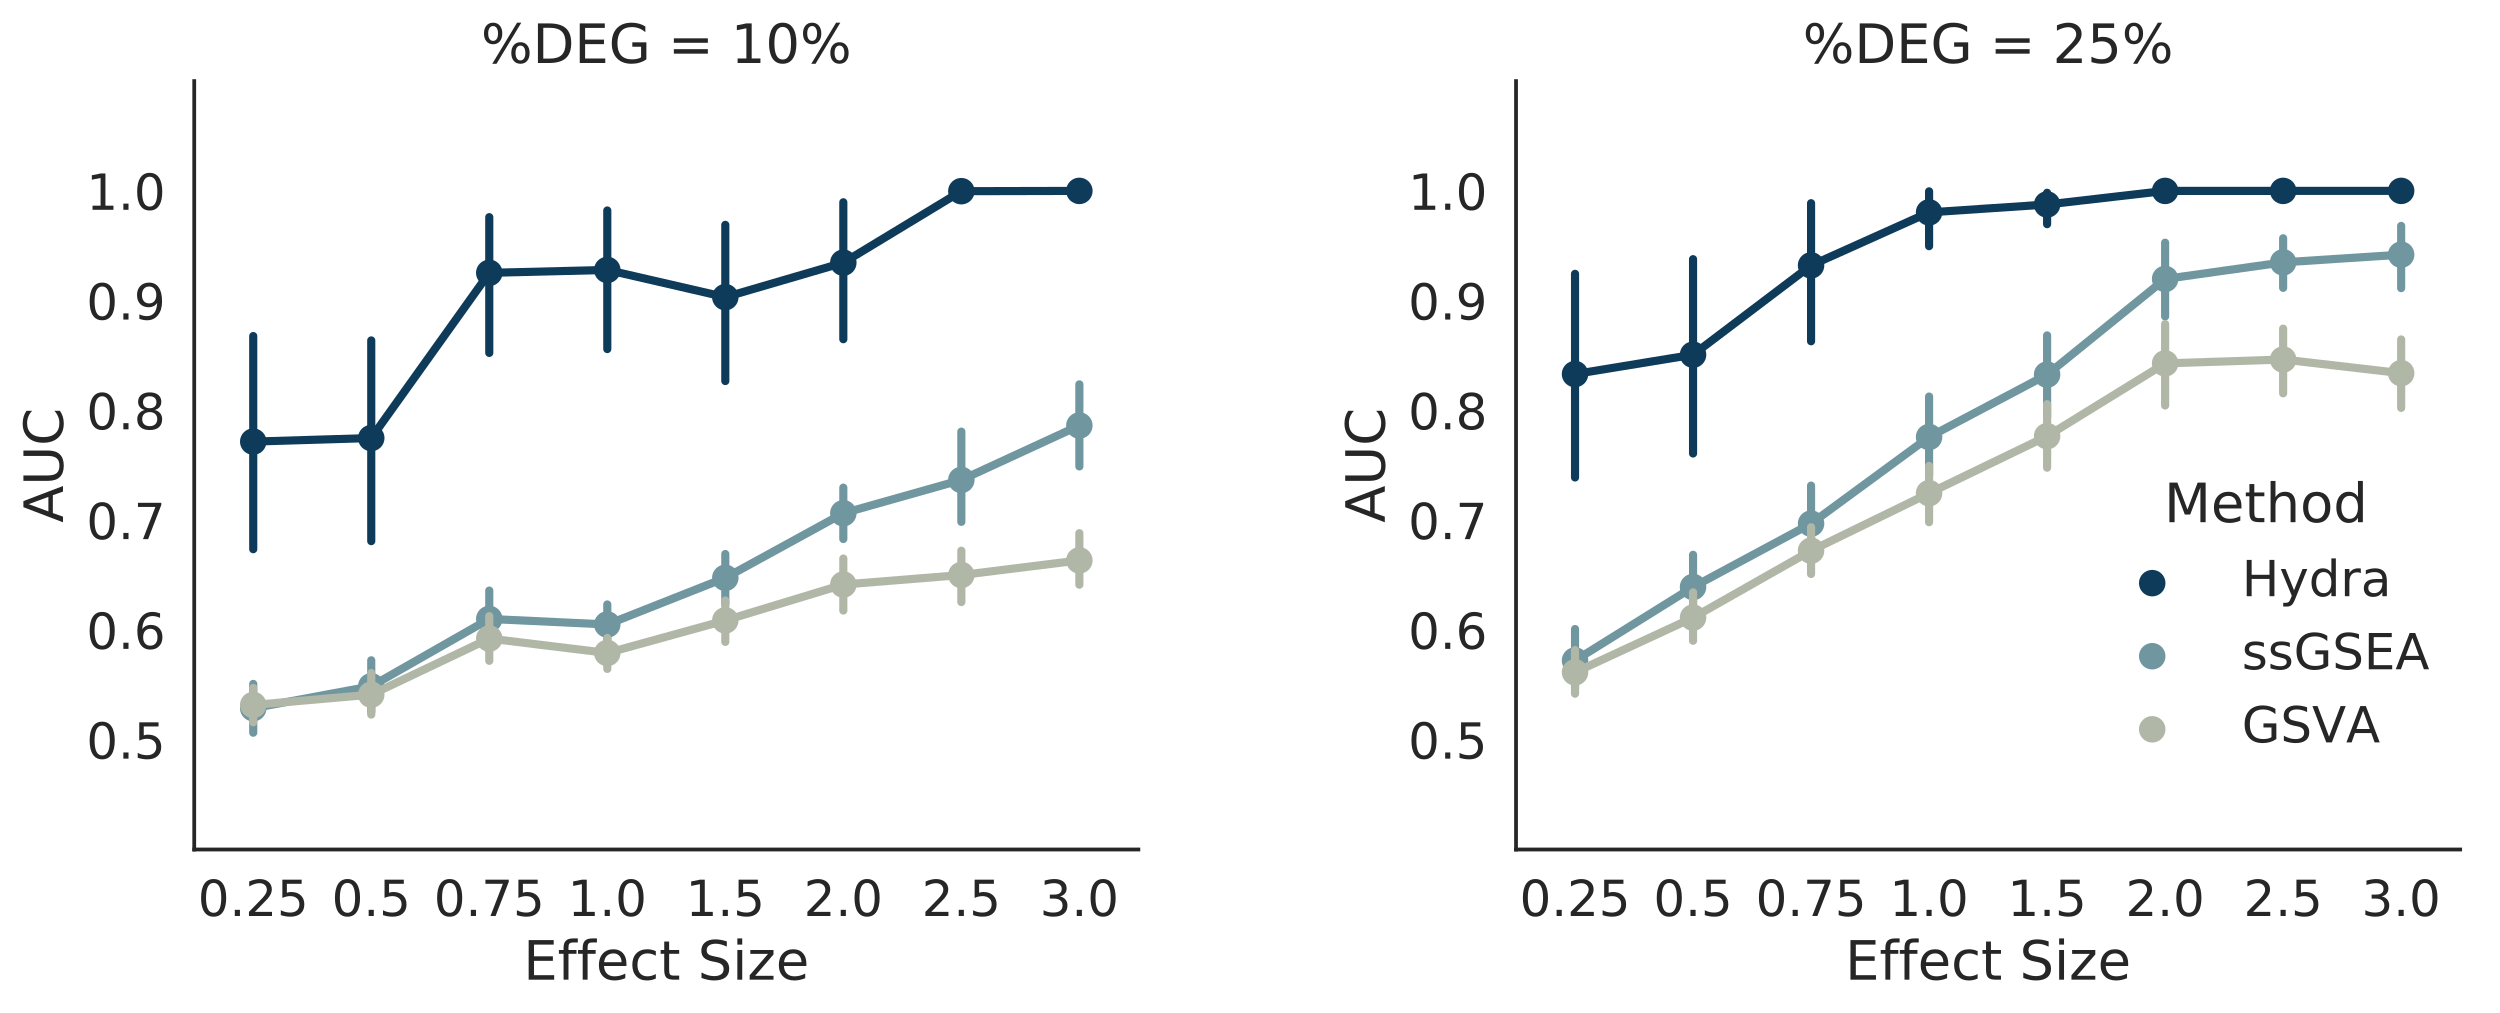 <?xml version="1.0" encoding="utf-8" standalone="no"?>
<!DOCTYPE svg PUBLIC "-//W3C//DTD SVG 1.1//EN"
  "http://www.w3.org/Graphics/SVG/1.1/DTD/svg11.dtd">
<!-- Created with matplotlib (http://matplotlib.org/) -->
<svg height="335.587pt" version="1.1" viewBox="0 0 828.431 335.587" width="828.431pt" xmlns="http://www.w3.org/2000/svg" xmlns:xlink="http://www.w3.org/1999/xlink">
 <defs>
  <style type="text/css">
*{stroke-linecap:butt;stroke-linejoin:round;}
  </style>
 </defs>
 <g id="figure_1">
  <g id="patch_1">
   <path d="M 0 335.587 
L 828.431 335.587 
L 828.431 0 
L 0 0 
z
" style="fill:#ffffff;"/>
  </g>
  <g id="axes_1">
   <g id="patch_2">
    <path d="M 64.361 281.497 
L 377.223 281.497 
L 377.223 26.877 
L 64.361 26.877 
z
" style="fill:#ffffff;"/>
   </g>
   <g id="matplotlib.axis_1">
    <g id="xtick_1">
     <g id="text_1">
      <!-- 0.25 -->
      <defs>
       <path d="M 31.781 66.406 
Q 24.172 66.406 20.328 58.906 
Q 16.5 51.422 16.5 36.375 
Q 16.5 21.391 20.328 13.891 
Q 24.172 6.391 31.781 6.391 
Q 39.453 6.391 43.281 13.891 
Q 47.125 21.391 47.125 36.375 
Q 47.125 51.422 43.281 58.906 
Q 39.453 66.406 31.781 66.406 
z
M 31.781 74.219 
Q 44.047 74.219 50.516 64.516 
Q 56.984 54.828 56.984 36.375 
Q 56.984 17.969 50.516 8.266 
Q 44.047 -1.422 31.781 -1.422 
Q 19.531 -1.422 13.062 8.266 
Q 6.594 17.969 6.594 36.375 
Q 6.594 54.828 13.062 64.516 
Q 19.531 74.219 31.781 74.219 
z
" id="DejaVuSans-30"/>
       <path d="M 10.688 12.406 
L 21 12.406 
L 21 0 
L 10.688 0 
z
" id="DejaVuSans-2e"/>
       <path d="M 19.188 8.297 
L 53.609 8.297 
L 53.609 0 
L 7.328 0 
L 7.328 8.297 
Q 12.938 14.109 22.625 23.891 
Q 32.328 33.688 34.812 36.531 
Q 39.547 41.844 41.422 45.531 
Q 43.312 49.219 43.312 52.781 
Q 43.312 58.594 39.234 62.25 
Q 35.156 65.922 28.609 65.922 
Q 23.969 65.922 18.812 64.312 
Q 13.672 62.703 7.812 59.422 
L 7.812 69.391 
Q 13.766 71.781 18.938 73 
Q 24.125 74.219 28.422 74.219 
Q 39.75 74.219 46.484 68.547 
Q 53.219 62.891 53.219 53.422 
Q 53.219 48.922 51.531 44.891 
Q 49.859 40.875 45.406 35.406 
Q 44.188 33.984 37.641 27.219 
Q 31.109 20.453 19.188 8.297 
z
" id="DejaVuSans-32"/>
       <path d="M 10.797 72.906 
L 49.516 72.906 
L 49.516 64.594 
L 19.828 64.594 
L 19.828 46.734 
Q 21.969 47.469 24.109 47.828 
Q 26.266 48.188 28.422 48.188 
Q 40.625 48.188 47.75 41.5 
Q 54.891 34.812 54.891 23.391 
Q 54.891 11.625 47.562 5.094 
Q 40.234 -1.422 26.906 -1.422 
Q 22.312 -1.422 17.547 -0.641 
Q 12.797 0.141 7.719 1.703 
L 7.719 11.625 
Q 12.109 9.234 16.797 8.062 
Q 21.484 6.891 26.703 6.891 
Q 35.156 6.891 40.078 11.328 
Q 45.016 15.766 45.016 23.391 
Q 45.016 31 40.078 35.438 
Q 35.156 39.891 26.703 39.891 
Q 22.75 39.891 18.812 39.016 
Q 14.891 38.141 10.797 36.281 
z
" id="DejaVuSans-35"/>
      </defs>
      <g style="fill:#262626;" transform="translate(65.546 303.535)scale(0.165 -0.165)">
       <use xlink:href="#DejaVuSans-30"/>
       <use x="63.623" xlink:href="#DejaVuSans-2e"/>
       <use x="95.41" xlink:href="#DejaVuSans-32"/>
       <use x="159.033" xlink:href="#DejaVuSans-35"/>
      </g>
     </g>
    </g>
    <g id="xtick_2">
     <g id="text_2">
      <!-- 0.5 -->
      <g style="fill:#262626;" transform="translate(109.902 303.535)scale(0.165 -0.165)">
       <use xlink:href="#DejaVuSans-30"/>
       <use x="63.623" xlink:href="#DejaVuSans-2e"/>
       <use x="95.41" xlink:href="#DejaVuSans-35"/>
      </g>
     </g>
    </g>
    <g id="xtick_3">
     <g id="text_3">
      <!-- 0.75 -->
      <defs>
       <path d="M 8.203 72.906 
L 55.078 72.906 
L 55.078 68.703 
L 28.609 0 
L 18.312 0 
L 43.219 64.594 
L 8.203 64.594 
z
" id="DejaVuSans-37"/>
      </defs>
      <g style="fill:#262626;" transform="translate(143.761 303.535)scale(0.165 -0.165)">
       <use xlink:href="#DejaVuSans-30"/>
       <use x="63.623" xlink:href="#DejaVuSans-2e"/>
       <use x="95.41" xlink:href="#DejaVuSans-37"/>
       <use x="159.033" xlink:href="#DejaVuSans-35"/>
      </g>
     </g>
    </g>
    <g id="xtick_4">
     <g id="text_4">
      <!-- 1.0 -->
      <defs>
       <path d="M 12.406 8.297 
L 28.516 8.297 
L 28.516 63.922 
L 10.984 60.406 
L 10.984 69.391 
L 28.422 72.906 
L 38.281 72.906 
L 38.281 8.297 
L 54.391 8.297 
L 54.391 0 
L 12.406 0 
z
" id="DejaVuSans-31"/>
      </defs>
      <g style="fill:#262626;" transform="translate(188.118 303.535)scale(0.165 -0.165)">
       <use xlink:href="#DejaVuSans-31"/>
       <use x="63.623" xlink:href="#DejaVuSans-2e"/>
       <use x="95.41" xlink:href="#DejaVuSans-30"/>
      </g>
     </g>
    </g>
    <g id="xtick_5">
     <g id="text_5">
      <!-- 1.5 -->
      <g style="fill:#262626;" transform="translate(227.226 303.535)scale(0.165 -0.165)">
       <use xlink:href="#DejaVuSans-31"/>
       <use x="63.623" xlink:href="#DejaVuSans-2e"/>
       <use x="95.41" xlink:href="#DejaVuSans-35"/>
      </g>
     </g>
    </g>
    <g id="xtick_6">
     <g id="text_6">
      <!-- 2.0 -->
      <g style="fill:#262626;" transform="translate(266.334 303.535)scale(0.165 -0.165)">
       <use xlink:href="#DejaVuSans-32"/>
       <use x="63.623" xlink:href="#DejaVuSans-2e"/>
       <use x="95.41" xlink:href="#DejaVuSans-30"/>
      </g>
     </g>
    </g>
    <g id="xtick_7">
     <g id="text_7">
      <!-- 2.5 -->
      <g style="fill:#262626;" transform="translate(305.441 303.535)scale(0.165 -0.165)">
       <use xlink:href="#DejaVuSans-32"/>
       <use x="63.623" xlink:href="#DejaVuSans-2e"/>
       <use x="95.41" xlink:href="#DejaVuSans-35"/>
      </g>
     </g>
    </g>
    <g id="xtick_8">
     <g id="text_8">
      <!-- 3.0 -->
      <defs>
       <path d="M 40.578 39.312 
Q 47.656 37.797 51.625 33 
Q 55.609 28.219 55.609 21.188 
Q 55.609 10.406 48.188 4.484 
Q 40.766 -1.422 27.094 -1.422 
Q 22.516 -1.422 17.656 -0.516 
Q 12.797 0.391 7.625 2.203 
L 7.625 11.719 
Q 11.719 9.328 16.594 8.109 
Q 21.484 6.891 26.812 6.891 
Q 36.078 6.891 40.938 10.547 
Q 45.797 14.203 45.797 21.188 
Q 45.797 27.641 41.281 31.266 
Q 36.766 34.906 28.719 34.906 
L 20.219 34.906 
L 20.219 43.016 
L 29.109 43.016 
Q 36.375 43.016 40.234 45.922 
Q 44.094 48.828 44.094 54.297 
Q 44.094 59.906 40.109 62.906 
Q 36.141 65.922 28.719 65.922 
Q 24.656 65.922 20.016 65.031 
Q 15.375 64.156 9.812 62.312 
L 9.812 71.094 
Q 15.438 72.656 20.344 73.438 
Q 25.25 74.219 29.594 74.219 
Q 40.828 74.219 47.359 69.109 
Q 53.906 64.016 53.906 55.328 
Q 53.906 49.266 50.438 45.094 
Q 46.969 40.922 40.578 39.312 
z
" id="DejaVuSans-33"/>
      </defs>
      <g style="fill:#262626;" transform="translate(344.549 303.535)scale(0.165 -0.165)">
       <use xlink:href="#DejaVuSans-33"/>
       <use x="63.623" xlink:href="#DejaVuSans-2e"/>
       <use x="95.41" xlink:href="#DejaVuSans-30"/>
      </g>
     </g>
    </g>
    <g id="text_9">
     <!-- Effect Size -->
     <defs>
      <path d="M 9.812 72.906 
L 55.906 72.906 
L 55.906 64.594 
L 19.672 64.594 
L 19.672 43.016 
L 54.391 43.016 
L 54.391 34.719 
L 19.672 34.719 
L 19.672 8.297 
L 56.781 8.297 
L 56.781 0 
L 9.812 0 
z
" id="DejaVuSans-45"/>
      <path d="M 37.109 75.984 
L 37.109 68.5 
L 28.516 68.5 
Q 23.688 68.5 21.797 66.547 
Q 19.922 64.594 19.922 59.516 
L 19.922 54.688 
L 34.719 54.688 
L 34.719 47.703 
L 19.922 47.703 
L 19.922 0 
L 10.891 0 
L 10.891 47.703 
L 2.297 47.703 
L 2.297 54.688 
L 10.891 54.688 
L 10.891 58.5 
Q 10.891 67.625 15.141 71.797 
Q 19.391 75.984 28.609 75.984 
z
" id="DejaVuSans-66"/>
      <path d="M 56.203 29.594 
L 56.203 25.203 
L 14.891 25.203 
Q 15.484 15.922 20.484 11.062 
Q 25.484 6.203 34.422 6.203 
Q 39.594 6.203 44.453 7.469 
Q 49.312 8.734 54.109 11.281 
L 54.109 2.781 
Q 49.266 0.734 44.188 -0.344 
Q 39.109 -1.422 33.891 -1.422 
Q 20.797 -1.422 13.156 6.188 
Q 5.516 13.812 5.516 26.812 
Q 5.516 40.234 12.766 48.109 
Q 20.016 56 32.328 56 
Q 43.359 56 49.781 48.891 
Q 56.203 41.797 56.203 29.594 
z
M 47.219 32.234 
Q 47.125 39.594 43.094 43.984 
Q 39.062 48.391 32.422 48.391 
Q 24.906 48.391 20.391 44.141 
Q 15.875 39.891 15.188 32.172 
z
" id="DejaVuSans-65"/>
      <path d="M 48.781 52.594 
L 48.781 44.188 
Q 44.969 46.297 41.141 47.344 
Q 37.312 48.391 33.406 48.391 
Q 24.656 48.391 19.812 42.844 
Q 14.984 37.312 14.984 27.297 
Q 14.984 17.281 19.812 11.734 
Q 24.656 6.203 33.406 6.203 
Q 37.312 6.203 41.141 7.25 
Q 44.969 8.297 48.781 10.406 
L 48.781 2.094 
Q 45.016 0.344 40.984 -0.531 
Q 36.969 -1.422 32.422 -1.422 
Q 20.062 -1.422 12.781 6.344 
Q 5.516 14.109 5.516 27.297 
Q 5.516 40.672 12.859 48.328 
Q 20.219 56 33.016 56 
Q 37.156 56 41.109 55.141 
Q 45.062 54.297 48.781 52.594 
z
" id="DejaVuSans-63"/>
      <path d="M 18.312 70.219 
L 18.312 54.688 
L 36.812 54.688 
L 36.812 47.703 
L 18.312 47.703 
L 18.312 18.016 
Q 18.312 11.328 20.141 9.422 
Q 21.969 7.516 27.594 7.516 
L 36.812 7.516 
L 36.812 0 
L 27.594 0 
Q 17.188 0 13.234 3.875 
Q 9.281 7.766 9.281 18.016 
L 9.281 47.703 
L 2.688 47.703 
L 2.688 54.688 
L 9.281 54.688 
L 9.281 70.219 
z
" id="DejaVuSans-74"/>
      <path id="DejaVuSans-20"/>
      <path d="M 53.516 70.516 
L 53.516 60.891 
Q 47.906 63.578 42.922 64.891 
Q 37.938 66.219 33.297 66.219 
Q 25.25 66.219 20.875 63.094 
Q 16.5 59.969 16.5 54.203 
Q 16.5 49.359 19.406 46.891 
Q 22.312 44.438 30.422 42.922 
L 36.375 41.703 
Q 47.406 39.594 52.656 34.297 
Q 57.906 29 57.906 20.125 
Q 57.906 9.516 50.797 4.047 
Q 43.703 -1.422 29.984 -1.422 
Q 24.812 -1.422 18.969 -0.25 
Q 13.141 0.922 6.891 3.219 
L 6.891 13.375 
Q 12.891 10.016 18.656 8.297 
Q 24.422 6.594 29.984 6.594 
Q 38.422 6.594 43.016 9.906 
Q 47.609 13.234 47.609 19.391 
Q 47.609 24.75 44.312 27.781 
Q 41.016 30.812 33.5 32.328 
L 27.484 33.5 
Q 16.453 35.688 11.516 40.375 
Q 6.594 45.062 6.594 53.422 
Q 6.594 63.094 13.406 68.656 
Q 20.219 74.219 32.172 74.219 
Q 37.312 74.219 42.625 73.281 
Q 47.953 72.359 53.516 70.516 
z
" id="DejaVuSans-53"/>
      <path d="M 9.422 54.688 
L 18.406 54.688 
L 18.406 0 
L 9.422 0 
z
M 9.422 75.984 
L 18.406 75.984 
L 18.406 64.594 
L 9.422 64.594 
z
" id="DejaVuSans-69"/>
      <path d="M 5.516 54.688 
L 48.188 54.688 
L 48.188 46.484 
L 14.406 7.172 
L 48.188 7.172 
L 48.188 0 
L 4.297 0 
L 4.297 8.203 
L 38.094 47.516 
L 5.516 47.516 
z
" id="DejaVuSans-7a"/>
     </defs>
     <g style="fill:#262626;" transform="translate(173.418 324.643)scale(0.18 -0.18)">
      <use xlink:href="#DejaVuSans-45"/>
      <use x="63.184" xlink:href="#DejaVuSans-66"/>
      <use x="98.389" xlink:href="#DejaVuSans-66"/>
      <use x="133.594" xlink:href="#DejaVuSans-65"/>
      <use x="195.117" xlink:href="#DejaVuSans-63"/>
      <use x="250.098" xlink:href="#DejaVuSans-74"/>
      <use x="289.307" xlink:href="#DejaVuSans-20"/>
      <use x="321.094" xlink:href="#DejaVuSans-53"/>
      <use x="384.57" xlink:href="#DejaVuSans-69"/>
      <use x="412.354" xlink:href="#DejaVuSans-7a"/>
      <use x="464.844" xlink:href="#DejaVuSans-65"/>
     </g>
    </g>
   </g>
   <g id="matplotlib.axis_2">
    <g id="ytick_1">
     <g id="text_10">
      <!-- 0.5 -->
      <g style="fill:#262626;" transform="translate(28.621 251.392)scale(0.165 -0.165)">
       <use xlink:href="#DejaVuSans-30"/>
       <use x="63.623" xlink:href="#DejaVuSans-2e"/>
       <use x="95.41" xlink:href="#DejaVuSans-35"/>
      </g>
     </g>
    </g>
    <g id="ytick_2">
     <g id="text_11">
      <!-- 0.6 -->
      <defs>
       <path d="M 33.016 40.375 
Q 26.375 40.375 22.484 35.828 
Q 18.609 31.297 18.609 23.391 
Q 18.609 15.531 22.484 10.953 
Q 26.375 6.391 33.016 6.391 
Q 39.656 6.391 43.531 10.953 
Q 47.406 15.531 47.406 23.391 
Q 47.406 31.297 43.531 35.828 
Q 39.656 40.375 33.016 40.375 
z
M 52.594 71.297 
L 52.594 62.312 
Q 48.875 64.062 45.094 64.984 
Q 41.312 65.922 37.594 65.922 
Q 27.828 65.922 22.672 59.328 
Q 17.531 52.734 16.797 39.406 
Q 19.672 43.656 24.016 45.922 
Q 28.375 48.188 33.594 48.188 
Q 44.578 48.188 50.953 41.516 
Q 57.328 34.859 57.328 23.391 
Q 57.328 12.156 50.688 5.359 
Q 44.047 -1.422 33.016 -1.422 
Q 20.359 -1.422 13.672 8.266 
Q 6.984 17.969 6.984 36.375 
Q 6.984 53.656 15.188 63.938 
Q 23.391 74.219 37.203 74.219 
Q 40.922 74.219 44.703 73.484 
Q 48.484 72.75 52.594 71.297 
z
" id="DejaVuSans-36"/>
      </defs>
      <g style="fill:#262626;" transform="translate(28.621 215.017)scale(0.165 -0.165)">
       <use xlink:href="#DejaVuSans-30"/>
       <use x="63.623" xlink:href="#DejaVuSans-2e"/>
       <use x="95.41" xlink:href="#DejaVuSans-36"/>
      </g>
     </g>
    </g>
    <g id="ytick_3">
     <g id="text_12">
      <!-- 0.7 -->
      <g style="fill:#262626;" transform="translate(28.621 178.643)scale(0.165 -0.165)">
       <use xlink:href="#DejaVuSans-30"/>
       <use x="63.623" xlink:href="#DejaVuSans-2e"/>
       <use x="95.41" xlink:href="#DejaVuSans-37"/>
      </g>
     </g>
    </g>
    <g id="ytick_4">
     <g id="text_13">
      <!-- 0.8 -->
      <defs>
       <path d="M 31.781 34.625 
Q 24.75 34.625 20.719 30.859 
Q 16.703 27.094 16.703 20.516 
Q 16.703 13.922 20.719 10.156 
Q 24.75 6.391 31.781 6.391 
Q 38.812 6.391 42.859 10.172 
Q 46.922 13.969 46.922 20.516 
Q 46.922 27.094 42.891 30.859 
Q 38.875 34.625 31.781 34.625 
z
M 21.922 38.812 
Q 15.578 40.375 12.031 44.719 
Q 8.5 49.078 8.5 55.328 
Q 8.5 64.062 14.719 69.141 
Q 20.953 74.219 31.781 74.219 
Q 42.672 74.219 48.875 69.141 
Q 55.078 64.062 55.078 55.328 
Q 55.078 49.078 51.531 44.719 
Q 48 40.375 41.703 38.812 
Q 48.828 37.156 52.797 32.312 
Q 56.781 27.484 56.781 20.516 
Q 56.781 9.906 50.312 4.234 
Q 43.844 -1.422 31.781 -1.422 
Q 19.734 -1.422 13.25 4.234 
Q 6.781 9.906 6.781 20.516 
Q 6.781 27.484 10.781 32.312 
Q 14.797 37.156 21.922 38.812 
z
M 18.312 54.391 
Q 18.312 48.734 21.844 45.562 
Q 25.391 42.391 31.781 42.391 
Q 38.141 42.391 41.719 45.562 
Q 45.312 48.734 45.312 54.391 
Q 45.312 60.062 41.719 63.234 
Q 38.141 66.406 31.781 66.406 
Q 25.391 66.406 21.844 63.234 
Q 18.312 60.062 18.312 54.391 
z
" id="DejaVuSans-38"/>
      </defs>
      <g style="fill:#262626;" transform="translate(28.621 142.269)scale(0.165 -0.165)">
       <use xlink:href="#DejaVuSans-30"/>
       <use x="63.623" xlink:href="#DejaVuSans-2e"/>
       <use x="95.41" xlink:href="#DejaVuSans-38"/>
      </g>
     </g>
    </g>
    <g id="ytick_5">
     <g id="text_14">
      <!-- 0.9 -->
      <defs>
       <path d="M 10.984 1.516 
L 10.984 10.5 
Q 14.703 8.734 18.5 7.812 
Q 22.312 6.891 25.984 6.891 
Q 35.75 6.891 40.891 13.453 
Q 46.047 20.016 46.781 33.406 
Q 43.953 29.203 39.594 26.953 
Q 35.25 24.703 29.984 24.703 
Q 19.047 24.703 12.672 31.312 
Q 6.297 37.938 6.297 49.422 
Q 6.297 60.641 12.938 67.422 
Q 19.578 74.219 30.609 74.219 
Q 43.266 74.219 49.922 64.516 
Q 56.594 54.828 56.594 36.375 
Q 56.594 19.141 48.406 8.859 
Q 40.234 -1.422 26.422 -1.422 
Q 22.703 -1.422 18.891 -0.688 
Q 15.094 0.047 10.984 1.516 
z
M 30.609 32.422 
Q 37.25 32.422 41.125 36.953 
Q 45.016 41.5 45.016 49.422 
Q 45.016 57.281 41.125 61.844 
Q 37.25 66.406 30.609 66.406 
Q 23.969 66.406 20.094 61.844 
Q 16.219 57.281 16.219 49.422 
Q 16.219 41.5 20.094 36.953 
Q 23.969 32.422 30.609 32.422 
z
" id="DejaVuSans-39"/>
      </defs>
      <g style="fill:#262626;" transform="translate(28.621 105.894)scale(0.165 -0.165)">
       <use xlink:href="#DejaVuSans-30"/>
       <use x="63.623" xlink:href="#DejaVuSans-2e"/>
       <use x="95.41" xlink:href="#DejaVuSans-39"/>
      </g>
     </g>
    </g>
    <g id="ytick_6">
     <g id="text_15">
      <!-- 1.0 -->
      <g style="fill:#262626;" transform="translate(28.621 69.52)scale(0.165 -0.165)">
       <use xlink:href="#DejaVuSans-31"/>
       <use x="63.623" xlink:href="#DejaVuSans-2e"/>
       <use x="95.41" xlink:href="#DejaVuSans-30"/>
      </g>
     </g>
    </g>
    <g id="text_16">
     <!-- AUC -->
     <defs>
      <path d="M 34.188 63.188 
L 20.797 26.906 
L 47.609 26.906 
z
M 28.609 72.906 
L 39.797 72.906 
L 67.578 0 
L 57.328 0 
L 50.688 18.703 
L 17.828 18.703 
L 11.188 0 
L 0.781 0 
z
" id="DejaVuSans-41"/>
      <path d="M 8.688 72.906 
L 18.609 72.906 
L 18.609 28.609 
Q 18.609 16.891 22.844 11.734 
Q 27.094 6.594 36.625 6.594 
Q 46.094 6.594 50.344 11.734 
Q 54.594 16.891 54.594 28.609 
L 54.594 72.906 
L 64.5 72.906 
L 64.5 27.391 
Q 64.5 13.141 57.438 5.859 
Q 50.391 -1.422 36.625 -1.422 
Q 22.797 -1.422 15.734 5.859 
Q 8.688 13.141 8.688 27.391 
z
" id="DejaVuSans-55"/>
      <path d="M 64.406 67.281 
L 64.406 56.891 
Q 59.422 61.531 53.781 63.812 
Q 48.141 66.109 41.797 66.109 
Q 29.297 66.109 22.656 58.469 
Q 16.016 50.828 16.016 36.375 
Q 16.016 21.969 22.656 14.328 
Q 29.297 6.688 41.797 6.688 
Q 48.141 6.688 53.781 8.984 
Q 59.422 11.281 64.406 15.922 
L 64.406 5.609 
Q 59.234 2.094 53.438 0.328 
Q 47.656 -1.422 41.219 -1.422 
Q 24.656 -1.422 15.125 8.703 
Q 5.609 18.844 5.609 36.375 
Q 5.609 53.953 15.125 64.078 
Q 24.656 74.219 41.219 74.219 
Q 47.75 74.219 53.531 72.484 
Q 59.328 70.75 64.406 67.281 
z
" id="DejaVuSans-43"/>
     </defs>
     <g style="fill:#262626;" transform="translate(20.877 173.215)rotate(-90)scale(0.18 -0.18)">
      <use xlink:href="#DejaVuSans-41"/>
      <use x="68.408" xlink:href="#DejaVuSans-55"/>
      <use x="141.602" xlink:href="#DejaVuSans-43"/>
     </g>
    </g>
   </g>
   <g id="PathCollection_1">
    <defs>
     <path d="M 0 3.384 
C 0.897 3.384 1.758 3.027 2.393 2.393 
C 3.027 1.758 3.384 0.897 3.384 0 
C 3.384 -0.897 3.027 -1.758 2.393 -2.393 
C 1.758 -3.027 0.897 -3.384 0 -3.384 
C -0.897 -3.384 -1.758 -3.027 -2.393 -2.393 
C -3.027 -1.758 -3.384 -0.897 -3.384 0 
C -3.384 0.897 -3.027 1.758 -2.393 2.393 
C -1.758 3.027 -0.897 3.384 0 3.384 
z
" id="C0_0_4e74a68afc"/>
    </defs>
    <g clip-path="url(#p46e73b6d2a)">
     <use style="fill:#0e3b59;stroke:#0e3b59;stroke-width:2.025;" x="83.915" xlink:href="#C0_0_4e74a68afc" y="146.333"/>
    </g>
    <g clip-path="url(#p46e73b6d2a)">
     <use style="fill:#0e3b59;stroke:#0e3b59;stroke-width:2.025;" x="123.022" xlink:href="#C0_0_4e74a68afc" y="145.154"/>
    </g>
    <g clip-path="url(#p46e73b6d2a)">
     <use style="fill:#0e3b59;stroke:#0e3b59;stroke-width:2.025;" x="162.13" xlink:href="#C0_0_4e74a68afc" y="90.414"/>
    </g>
    <g clip-path="url(#p46e73b6d2a)">
     <use style="fill:#0e3b59;stroke:#0e3b59;stroke-width:2.025;" x="201.238" xlink:href="#C0_0_4e74a68afc" y="89.451"/>
    </g>
    <g clip-path="url(#p46e73b6d2a)">
     <use style="fill:#0e3b59;stroke:#0e3b59;stroke-width:2.025;" x="240.346" xlink:href="#C0_0_4e74a68afc" y="98.46"/>
    </g>
    <g clip-path="url(#p46e73b6d2a)">
     <use style="fill:#0e3b59;stroke:#0e3b59;stroke-width:2.025;" x="279.454" xlink:href="#C0_0_4e74a68afc" y="87.044"/>
    </g>
    <g clip-path="url(#p46e73b6d2a)">
     <use style="fill:#0e3b59;stroke:#0e3b59;stroke-width:2.025;" x="318.562" xlink:href="#C0_0_4e74a68afc" y="63.354"/>
    </g>
    <g clip-path="url(#p46e73b6d2a)">
     <use style="fill:#0e3b59;stroke:#0e3b59;stroke-width:2.025;" x="357.669" xlink:href="#C0_0_4e74a68afc" y="63.257"/>
    </g>
   </g>
   <g id="line2d_1">
    <path clip-path="url(#p46e73b6d2a)" d="M 83.915 146.333 
L 123.022 145.154 
L 162.13 90.414 
L 201.238 89.451 
L 240.346 98.46 
L 279.454 87.044 
L 318.562 63.354 
L 357.669 63.257 
" style="fill:none;stroke:#0e3b59;stroke-linecap:round;stroke-width:2.7;"/>
   </g>
   <g id="line2d_2">
    <path clip-path="url(#p46e73b6d2a)" d="M 83.915 181.985 
L 83.915 111.361 
" style="fill:none;stroke:#0e3b59;stroke-linecap:round;stroke-width:2.7;"/>
   </g>
   <g id="line2d_3">
    <path clip-path="url(#p46e73b6d2a)" d="M 123.022 179.319 
L 123.022 112.807 
" style="fill:none;stroke:#0e3b59;stroke-linecap:round;stroke-width:2.7;"/>
   </g>
   <g id="line2d_4">
    <path clip-path="url(#p46e73b6d2a)" d="M 162.13 116.95 
L 162.13 71.957 
" style="fill:none;stroke:#0e3b59;stroke-linecap:round;stroke-width:2.7;"/>
   </g>
   <g id="line2d_5">
    <path clip-path="url(#p46e73b6d2a)" d="M 201.238 115.67 
L 201.238 69.747 
" style="fill:none;stroke:#0e3b59;stroke-linecap:round;stroke-width:2.7;"/>
   </g>
   <g id="line2d_6">
    <path clip-path="url(#p46e73b6d2a)" d="M 240.346 126.269 
L 240.346 74.512 
" style="fill:none;stroke:#0e3b59;stroke-linecap:round;stroke-width:2.7;"/>
   </g>
   <g id="line2d_7">
    <path clip-path="url(#p46e73b6d2a)" d="M 279.454 112.407 
L 279.454 67.029 
" style="fill:none;stroke:#0e3b59;stroke-linecap:round;stroke-width:2.7;"/>
   </g>
   <g id="line2d_8">
    <path clip-path="url(#p46e73b6d2a)" d="M 318.562 63.497 
L 318.562 63.251 
" style="fill:none;stroke:#0e3b59;stroke-linecap:round;stroke-width:2.7;"/>
   </g>
   <g id="line2d_9">
    <path clip-path="url(#p46e73b6d2a)" d="M 357.669 63.268 
L 357.669 63.251 
" style="fill:none;stroke:#0e3b59;stroke-linecap:round;stroke-width:2.7;"/>
   </g>
   <g id="PathCollection_2">
    <defs>
     <path d="M 0 3.384 
C 0.897 3.384 1.758 3.027 2.393 2.393 
C 3.027 1.758 3.384 0.897 3.384 0 
C 3.384 -0.897 3.027 -1.758 2.393 -2.393 
C 1.758 -3.027 0.897 -3.384 0 -3.384 
C -0.897 -3.384 -1.758 -3.027 -2.393 -2.393 
C -3.027 -1.758 -3.384 -0.897 -3.384 0 
C -3.384 0.897 -3.027 1.758 -2.393 2.393 
C -1.758 3.027 -0.897 3.384 0 3.384 
z
" id="C1_0_ee68309e7f"/>
    </defs>
    <g clip-path="url(#p46e73b6d2a)">
     <use style="fill:#7096a0;stroke:#7096a0;stroke-width:2.025;" x="83.915" xlink:href="#C1_0_ee68309e7f" y="234.667"/>
    </g>
    <g clip-path="url(#p46e73b6d2a)">
     <use style="fill:#7096a0;stroke:#7096a0;stroke-width:2.025;" x="123.022" xlink:href="#C1_0_ee68309e7f" y="227.403"/>
    </g>
    <g clip-path="url(#p46e73b6d2a)">
     <use style="fill:#7096a0;stroke:#7096a0;stroke-width:2.025;" x="162.13" xlink:href="#C1_0_ee68309e7f" y="205.1"/>
    </g>
    <g clip-path="url(#p46e73b6d2a)">
     <use style="fill:#7096a0;stroke:#7096a0;stroke-width:2.025;" x="201.238" xlink:href="#C1_0_ee68309e7f" y="206.938"/>
    </g>
    <g clip-path="url(#p46e73b6d2a)">
     <use style="fill:#7096a0;stroke:#7096a0;stroke-width:2.025;" x="240.346" xlink:href="#C1_0_ee68309e7f" y="191.477"/>
    </g>
    <g clip-path="url(#p46e73b6d2a)">
     <use style="fill:#7096a0;stroke:#7096a0;stroke-width:2.025;" x="279.454" xlink:href="#C1_0_ee68309e7f" y="170.073"/>
    </g>
    <g clip-path="url(#p46e73b6d2a)">
     <use style="fill:#7096a0;stroke:#7096a0;stroke-width:2.025;" x="318.562" xlink:href="#C1_0_ee68309e7f" y="159.031"/>
    </g>
    <g clip-path="url(#p46e73b6d2a)">
     <use style="fill:#7096a0;stroke:#7096a0;stroke-width:2.025;" x="357.669" xlink:href="#C1_0_ee68309e7f" y="141.004"/>
    </g>
   </g>
   <g id="line2d_10">
    <path clip-path="url(#p46e73b6d2a)" d="M 83.915 234.667 
L 123.022 227.403 
L 162.13 205.1 
L 201.238 206.938 
L 240.346 191.477 
L 279.454 170.073 
L 318.562 159.031 
L 357.669 141.004 
" style="fill:none;stroke:#7096a0;stroke-linecap:round;stroke-width:2.7;"/>
   </g>
   <g id="line2d_11">
    <path clip-path="url(#p46e73b6d2a)" d="M 83.915 242.801 
L 83.915 226.626 
" style="fill:none;stroke:#7096a0;stroke-linecap:round;stroke-width:2.7;"/>
   </g>
   <g id="line2d_12">
    <path clip-path="url(#p46e73b6d2a)" d="M 123.022 235.91 
L 123.022 218.801 
" style="fill:none;stroke:#7096a0;stroke-linecap:round;stroke-width:2.7;"/>
   </g>
   <g id="line2d_13">
    <path clip-path="url(#p46e73b6d2a)" d="M 162.13 215.376 
L 162.13 195.707 
" style="fill:none;stroke:#7096a0;stroke-linecap:round;stroke-width:2.7;"/>
   </g>
   <g id="line2d_14">
    <path clip-path="url(#p46e73b6d2a)" d="M 201.238 213.577 
L 201.238 200.303 
" style="fill:none;stroke:#7096a0;stroke-linecap:round;stroke-width:2.7;"/>
   </g>
   <g id="line2d_15">
    <path clip-path="url(#p46e73b6d2a)" d="M 240.346 200.11 
L 240.346 183.589 
" style="fill:none;stroke:#7096a0;stroke-linecap:round;stroke-width:2.7;"/>
   </g>
   <g id="line2d_16">
    <path clip-path="url(#p46e73b6d2a)" d="M 279.454 178.611 
L 279.454 161.591 
" style="fill:none;stroke:#7096a0;stroke-linecap:round;stroke-width:2.7;"/>
   </g>
   <g id="line2d_17">
    <path clip-path="url(#p46e73b6d2a)" d="M 318.562 172.924 
L 318.562 143.031 
" style="fill:none;stroke:#7096a0;stroke-linecap:round;stroke-width:2.7;"/>
   </g>
   <g id="line2d_18">
    <path clip-path="url(#p46e73b6d2a)" d="M 357.669 154.557 
L 357.669 127.368 
" style="fill:none;stroke:#7096a0;stroke-linecap:round;stroke-width:2.7;"/>
   </g>
   <g id="patch_3">
    <path d="M 64.361 281.497 
L 64.361 26.877 
" style="fill:none;stroke:#262626;stroke-linecap:square;stroke-linejoin:miter;stroke-width:1.25;"/>
   </g>
   <g id="patch_4">
    <path d="M 64.361 281.497 
L 377.223 281.497 
" style="fill:none;stroke:#262626;stroke-linecap:square;stroke-linejoin:miter;stroke-width:1.25;"/>
   </g>
   <g id="PathCollection_3">
    <defs>
     <path d="M 0 3.384 
C 0.897 3.384 1.758 3.027 2.393 2.393 
C 3.027 1.758 3.384 0.897 3.384 0 
C 3.384 -0.897 3.027 -1.758 2.393 -2.393 
C 1.758 -3.027 0.897 -3.384 0 -3.384 
C -0.897 -3.384 -1.758 -3.027 -2.393 -2.393 
C -3.027 -1.758 -3.384 -0.897 -3.384 0 
C -3.384 0.897 -3.027 1.758 -2.393 2.393 
C -1.758 3.027 -0.897 3.384 0 3.384 
z
" id="C2_0_59d5b27eb9"/>
    </defs>
    <g clip-path="url(#p46e73b6d2a)">
     <use style="fill:#b0b7a7;stroke:#b0b7a7;stroke-width:2.025;" x="83.915" xlink:href="#C2_0_59d5b27eb9" y="233.602"/>
    </g>
    <g clip-path="url(#p46e73b6d2a)">
     <use style="fill:#b0b7a7;stroke:#b0b7a7;stroke-width:2.025;" x="123.022" xlink:href="#C2_0_59d5b27eb9" y="230.191"/>
    </g>
    <g clip-path="url(#p46e73b6d2a)">
     <use style="fill:#b0b7a7;stroke:#b0b7a7;stroke-width:2.025;" x="162.13" xlink:href="#C2_0_59d5b27eb9" y="211.601"/>
    </g>
    <g clip-path="url(#p46e73b6d2a)">
     <use style="fill:#b0b7a7;stroke:#b0b7a7;stroke-width:2.025;" x="201.238" xlink:href="#C2_0_59d5b27eb9" y="216.384"/>
    </g>
    <g clip-path="url(#p46e73b6d2a)">
     <use style="fill:#b0b7a7;stroke:#b0b7a7;stroke-width:2.025;" x="240.346" xlink:href="#C2_0_59d5b27eb9" y="205.581"/>
    </g>
    <g clip-path="url(#p46e73b6d2a)">
     <use style="fill:#b0b7a7;stroke:#b0b7a7;stroke-width:2.025;" x="279.454" xlink:href="#C2_0_59d5b27eb9" y="193.692"/>
    </g>
    <g clip-path="url(#p46e73b6d2a)">
     <use style="fill:#b0b7a7;stroke:#b0b7a7;stroke-width:2.025;" x="318.562" xlink:href="#C2_0_59d5b27eb9" y="190.543"/>
    </g>
    <g clip-path="url(#p46e73b6d2a)">
     <use style="fill:#b0b7a7;stroke:#b0b7a7;stroke-width:2.025;" x="357.669" xlink:href="#C2_0_59d5b27eb9" y="185.696"/>
    </g>
   </g>
   <g id="line2d_19">
    <path clip-path="url(#p46e73b6d2a)" d="M 83.915 233.602 
L 123.022 230.191 
L 162.13 211.601 
L 201.238 216.384 
L 240.346 205.581 
L 279.454 193.692 
L 318.562 190.543 
L 357.669 185.696 
" style="fill:none;stroke:#b0b7a7;stroke-linecap:round;stroke-width:2.7;"/>
   </g>
   <g id="line2d_20">
    <path clip-path="url(#p46e73b6d2a)" d="M 83.915 239.359 
L 83.915 227.966 
" style="fill:none;stroke:#b0b7a7;stroke-linecap:round;stroke-width:2.7;"/>
   </g>
   <g id="line2d_21">
    <path clip-path="url(#p46e73b6d2a)" d="M 123.022 236.8 
L 123.022 223.025 
" style="fill:none;stroke:#b0b7a7;stroke-linecap:round;stroke-width:2.7;"/>
   </g>
   <g id="line2d_22">
    <path clip-path="url(#p46e73b6d2a)" d="M 162.13 218.972 
L 162.13 204.177 
" style="fill:none;stroke:#b0b7a7;stroke-linecap:round;stroke-width:2.7;"/>
   </g>
   <g id="line2d_23">
    <path clip-path="url(#p46e73b6d2a)" d="M 201.238 221.652 
L 201.238 211.4 
" style="fill:none;stroke:#b0b7a7;stroke-linecap:round;stroke-width:2.7;"/>
   </g>
   <g id="line2d_24">
    <path clip-path="url(#p46e73b6d2a)" d="M 240.346 212.697 
L 240.346 199 
" style="fill:none;stroke:#b0b7a7;stroke-linecap:round;stroke-width:2.7;"/>
   </g>
   <g id="line2d_25">
    <path clip-path="url(#p46e73b6d2a)" d="M 279.454 202.317 
L 279.454 185.081 
" style="fill:none;stroke:#b0b7a7;stroke-linecap:round;stroke-width:2.7;"/>
   </g>
   <g id="line2d_26">
    <path clip-path="url(#p46e73b6d2a)" d="M 318.562 199.499 
L 318.562 182.488 
" style="fill:none;stroke:#b0b7a7;stroke-linecap:round;stroke-width:2.7;"/>
   </g>
   <g id="line2d_27">
    <path clip-path="url(#p46e73b6d2a)" d="M 357.669 193.755 
L 357.669 176.68 
" style="fill:none;stroke:#b0b7a7;stroke-linecap:round;stroke-width:2.7;"/>
   </g>
   <g id="text_17">
    <!-- %DEG = 10% -->
    <defs>
     <path d="M 72.703 32.078 
Q 68.453 32.078 66.031 28.469 
Q 63.625 24.859 63.625 18.406 
Q 63.625 12.062 66.031 8.422 
Q 68.453 4.781 72.703 4.781 
Q 76.859 4.781 79.266 8.422 
Q 81.688 12.062 81.688 18.406 
Q 81.688 24.812 79.266 28.438 
Q 76.859 32.078 72.703 32.078 
z
M 72.703 38.281 
Q 80.422 38.281 84.953 32.906 
Q 89.5 27.547 89.5 18.406 
Q 89.5 9.281 84.938 3.922 
Q 80.375 -1.422 72.703 -1.422 
Q 64.891 -1.422 60.344 3.922 
Q 55.812 9.281 55.812 18.406 
Q 55.812 27.594 60.375 32.938 
Q 64.938 38.281 72.703 38.281 
z
M 22.312 68.016 
Q 18.109 68.016 15.688 64.375 
Q 13.281 60.75 13.281 54.391 
Q 13.281 47.953 15.672 44.328 
Q 18.062 40.719 22.312 40.719 
Q 26.562 40.719 28.969 44.328 
Q 31.391 47.953 31.391 54.391 
Q 31.391 60.688 28.953 64.344 
Q 26.516 68.016 22.312 68.016 
z
M 66.406 74.219 
L 74.219 74.219 
L 28.609 -1.422 
L 20.797 -1.422 
z
M 22.312 74.219 
Q 30.031 74.219 34.609 68.875 
Q 39.203 63.531 39.203 54.391 
Q 39.203 45.172 34.641 39.844 
Q 30.078 34.516 22.312 34.516 
Q 14.547 34.516 10.031 39.859 
Q 5.516 45.219 5.516 54.391 
Q 5.516 63.484 10.047 68.844 
Q 14.594 74.219 22.312 74.219 
z
" id="DejaVuSans-25"/>
     <path d="M 19.672 64.797 
L 19.672 8.109 
L 31.594 8.109 
Q 46.688 8.109 53.688 14.938 
Q 60.688 21.781 60.688 36.531 
Q 60.688 51.172 53.688 57.984 
Q 46.688 64.797 31.594 64.797 
z
M 9.812 72.906 
L 30.078 72.906 
Q 51.266 72.906 61.172 64.094 
Q 71.094 55.281 71.094 36.531 
Q 71.094 17.672 61.125 8.828 
Q 51.172 0 30.078 0 
L 9.812 0 
z
" id="DejaVuSans-44"/>
     <path d="M 59.516 10.406 
L 59.516 29.984 
L 43.406 29.984 
L 43.406 38.094 
L 69.281 38.094 
L 69.281 6.781 
Q 63.578 2.734 56.688 0.656 
Q 49.812 -1.422 42 -1.422 
Q 24.906 -1.422 15.25 8.562 
Q 5.609 18.562 5.609 36.375 
Q 5.609 54.25 15.25 64.234 
Q 24.906 74.219 42 74.219 
Q 49.125 74.219 55.547 72.453 
Q 61.969 70.703 67.391 67.281 
L 67.391 56.781 
Q 61.922 61.422 55.766 63.766 
Q 49.609 66.109 42.828 66.109 
Q 29.438 66.109 22.719 58.641 
Q 16.016 51.172 16.016 36.375 
Q 16.016 21.625 22.719 14.156 
Q 29.438 6.688 42.828 6.688 
Q 48.047 6.688 52.141 7.594 
Q 56.25 8.5 59.516 10.406 
z
" id="DejaVuSans-47"/>
     <path d="M 10.594 45.406 
L 73.188 45.406 
L 73.188 37.203 
L 10.594 37.203 
z
M 10.594 25.484 
L 73.188 25.484 
L 73.188 17.188 
L 10.594 17.188 
z
" id="DejaVuSans-3d"/>
    </defs>
    <g style="fill:#262626;" transform="translate(159.384 20.877)scale(0.18 -0.18)">
     <use xlink:href="#DejaVuSans-25"/>
     <use x="95.02" xlink:href="#DejaVuSans-44"/>
     <use x="172.021" xlink:href="#DejaVuSans-45"/>
     <use x="235.205" xlink:href="#DejaVuSans-47"/>
     <use x="312.695" xlink:href="#DejaVuSans-20"/>
     <use x="344.482" xlink:href="#DejaVuSans-3d"/>
     <use x="428.271" xlink:href="#DejaVuSans-20"/>
     <use x="460.059" xlink:href="#DejaVuSans-31"/>
     <use x="523.682" xlink:href="#DejaVuSans-30"/>
     <use x="587.305" xlink:href="#DejaVuSans-25"/>
    </g>
   </g>
  </g>
  <g id="axes_2">
   <g id="patch_5">
    <path d="M 502.368 281.497 
L 815.231 281.497 
L 815.231 26.877 
L 502.368 26.877 
z
" style="fill:#ffffff;"/>
   </g>
   <g id="matplotlib.axis_3">
    <g id="xtick_9">
     <g id="text_18">
      <!-- 0.25 -->
      <g style="fill:#262626;" transform="translate(503.553 303.535)scale(0.165 -0.165)">
       <use xlink:href="#DejaVuSans-30"/>
       <use x="63.623" xlink:href="#DejaVuSans-2e"/>
       <use x="95.41" xlink:href="#DejaVuSans-32"/>
       <use x="159.033" xlink:href="#DejaVuSans-35"/>
      </g>
     </g>
    </g>
    <g id="xtick_10">
     <g id="text_19">
      <!-- 0.5 -->
      <g style="fill:#262626;" transform="translate(547.91 303.535)scale(0.165 -0.165)">
       <use xlink:href="#DejaVuSans-30"/>
       <use x="63.623" xlink:href="#DejaVuSans-2e"/>
       <use x="95.41" xlink:href="#DejaVuSans-35"/>
      </g>
     </g>
    </g>
    <g id="xtick_11">
     <g id="text_20">
      <!-- 0.75 -->
      <g style="fill:#262626;" transform="translate(581.769 303.535)scale(0.165 -0.165)">
       <use xlink:href="#DejaVuSans-30"/>
       <use x="63.623" xlink:href="#DejaVuSans-2e"/>
       <use x="95.41" xlink:href="#DejaVuSans-37"/>
       <use x="159.033" xlink:href="#DejaVuSans-35"/>
      </g>
     </g>
    </g>
    <g id="xtick_12">
     <g id="text_21">
      <!-- 1.0 -->
      <g style="fill:#262626;" transform="translate(626.126 303.535)scale(0.165 -0.165)">
       <use xlink:href="#DejaVuSans-31"/>
       <use x="63.623" xlink:href="#DejaVuSans-2e"/>
       <use x="95.41" xlink:href="#DejaVuSans-30"/>
      </g>
     </g>
    </g>
    <g id="xtick_13">
     <g id="text_22">
      <!-- 1.5 -->
      <g style="fill:#262626;" transform="translate(665.233 303.535)scale(0.165 -0.165)">
       <use xlink:href="#DejaVuSans-31"/>
       <use x="63.623" xlink:href="#DejaVuSans-2e"/>
       <use x="95.41" xlink:href="#DejaVuSans-35"/>
      </g>
     </g>
    </g>
    <g id="xtick_14">
     <g id="text_23">
      <!-- 2.0 -->
      <g style="fill:#262626;" transform="translate(704.341 303.535)scale(0.165 -0.165)">
       <use xlink:href="#DejaVuSans-32"/>
       <use x="63.623" xlink:href="#DejaVuSans-2e"/>
       <use x="95.41" xlink:href="#DejaVuSans-30"/>
      </g>
     </g>
    </g>
    <g id="xtick_15">
     <g id="text_24">
      <!-- 2.5 -->
      <g style="fill:#262626;" transform="translate(743.449 303.535)scale(0.165 -0.165)">
       <use xlink:href="#DejaVuSans-32"/>
       <use x="63.623" xlink:href="#DejaVuSans-2e"/>
       <use x="95.41" xlink:href="#DejaVuSans-35"/>
      </g>
     </g>
    </g>
    <g id="xtick_16">
     <g id="text_25">
      <!-- 3.0 -->
      <g style="fill:#262626;" transform="translate(782.557 303.535)scale(0.165 -0.165)">
       <use xlink:href="#DejaVuSans-33"/>
       <use x="63.623" xlink:href="#DejaVuSans-2e"/>
       <use x="95.41" xlink:href="#DejaVuSans-30"/>
      </g>
     </g>
    </g>
    <g id="text_26">
     <!-- Effect Size -->
     <g style="fill:#262626;" transform="translate(611.426 324.643)scale(0.18 -0.18)">
      <use xlink:href="#DejaVuSans-45"/>
      <use x="63.184" xlink:href="#DejaVuSans-66"/>
      <use x="98.389" xlink:href="#DejaVuSans-66"/>
      <use x="133.594" xlink:href="#DejaVuSans-65"/>
      <use x="195.117" xlink:href="#DejaVuSans-63"/>
      <use x="250.098" xlink:href="#DejaVuSans-74"/>
      <use x="289.307" xlink:href="#DejaVuSans-20"/>
      <use x="321.094" xlink:href="#DejaVuSans-53"/>
      <use x="384.57" xlink:href="#DejaVuSans-69"/>
      <use x="412.354" xlink:href="#DejaVuSans-7a"/>
      <use x="464.844" xlink:href="#DejaVuSans-65"/>
     </g>
    </g>
   </g>
   <g id="matplotlib.axis_4">
    <g id="ytick_7">
     <g id="text_27">
      <!-- 0.5 -->
      <g style="fill:#262626;" transform="translate(466.628 251.392)scale(0.165 -0.165)">
       <use xlink:href="#DejaVuSans-30"/>
       <use x="63.623" xlink:href="#DejaVuSans-2e"/>
       <use x="95.41" xlink:href="#DejaVuSans-35"/>
      </g>
     </g>
    </g>
    <g id="ytick_8">
     <g id="text_28">
      <!-- 0.6 -->
      <g style="fill:#262626;" transform="translate(466.628 215.017)scale(0.165 -0.165)">
       <use xlink:href="#DejaVuSans-30"/>
       <use x="63.623" xlink:href="#DejaVuSans-2e"/>
       <use x="95.41" xlink:href="#DejaVuSans-36"/>
      </g>
     </g>
    </g>
    <g id="ytick_9">
     <g id="text_29">
      <!-- 0.7 -->
      <g style="fill:#262626;" transform="translate(466.628 178.643)scale(0.165 -0.165)">
       <use xlink:href="#DejaVuSans-30"/>
       <use x="63.623" xlink:href="#DejaVuSans-2e"/>
       <use x="95.41" xlink:href="#DejaVuSans-37"/>
      </g>
     </g>
    </g>
    <g id="ytick_10">
     <g id="text_30">
      <!-- 0.8 -->
      <g style="fill:#262626;" transform="translate(466.628 142.269)scale(0.165 -0.165)">
       <use xlink:href="#DejaVuSans-30"/>
       <use x="63.623" xlink:href="#DejaVuSans-2e"/>
       <use x="95.41" xlink:href="#DejaVuSans-38"/>
      </g>
     </g>
    </g>
    <g id="ytick_11">
     <g id="text_31">
      <!-- 0.9 -->
      <g style="fill:#262626;" transform="translate(466.628 105.894)scale(0.165 -0.165)">
       <use xlink:href="#DejaVuSans-30"/>
       <use x="63.623" xlink:href="#DejaVuSans-2e"/>
       <use x="95.41" xlink:href="#DejaVuSans-39"/>
      </g>
     </g>
    </g>
    <g id="ytick_12">
     <g id="text_32">
      <!-- 1.0 -->
      <g style="fill:#262626;" transform="translate(466.628 69.52)scale(0.165 -0.165)">
       <use xlink:href="#DejaVuSans-31"/>
       <use x="63.623" xlink:href="#DejaVuSans-2e"/>
       <use x="95.41" xlink:href="#DejaVuSans-30"/>
      </g>
     </g>
    </g>
    <g id="text_33">
     <!-- AUC -->
     <g style="fill:#262626;" transform="translate(458.885 173.215)rotate(-90)scale(0.18 -0.18)">
      <use xlink:href="#DejaVuSans-41"/>
      <use x="68.408" xlink:href="#DejaVuSans-55"/>
      <use x="141.602" xlink:href="#DejaVuSans-43"/>
     </g>
    </g>
   </g>
   <g id="PathCollection_4">
    <defs>
     <path d="M 0 3.384 
C 0.897 3.384 1.758 3.027 2.393 2.393 
C 3.027 1.758 3.384 0.897 3.384 0 
C 3.384 -0.897 3.027 -1.758 2.393 -2.393 
C 1.758 -3.027 0.897 -3.384 0 -3.384 
C -0.897 -3.384 -1.758 -3.027 -2.393 -2.393 
C -3.027 -1.758 -3.384 -0.897 -3.384 0 
C -3.384 0.897 -3.027 1.758 -2.393 2.393 
C -1.758 3.027 -0.897 3.384 0 3.384 
z
" id="C3_0_234b12d7c8"/>
    </defs>
    <g clip-path="url(#pd049322f99)">
     <use style="fill:#0e3b59;stroke:#0e3b59;stroke-width:2.025;" x="521.922" xlink:href="#C3_0_234b12d7c8" y="123.947"/>
    </g>
    <g clip-path="url(#pd049322f99)">
     <use style="fill:#0e3b59;stroke:#0e3b59;stroke-width:2.025;" x="561.03" xlink:href="#C3_0_234b12d7c8" y="117.539"/>
    </g>
    <g clip-path="url(#pd049322f99)">
     <use style="fill:#0e3b59;stroke:#0e3b59;stroke-width:2.025;" x="600.138" xlink:href="#C3_0_234b12d7c8" y="87.934"/>
    </g>
    <g clip-path="url(#pd049322f99)">
     <use style="fill:#0e3b59;stroke:#0e3b59;stroke-width:2.025;" x="639.246" xlink:href="#C3_0_234b12d7c8" y="70.374"/>
    </g>
    <g clip-path="url(#pd049322f99)">
     <use style="fill:#0e3b59;stroke:#0e3b59;stroke-width:2.025;" x="678.353" xlink:href="#C3_0_234b12d7c8" y="67.756"/>
    </g>
    <g clip-path="url(#pd049322f99)">
     <use style="fill:#0e3b59;stroke:#0e3b59;stroke-width:2.025;" x="717.461" xlink:href="#C3_0_234b12d7c8" y="63.26"/>
    </g>
    <g clip-path="url(#pd049322f99)">
     <use style="fill:#0e3b59;stroke:#0e3b59;stroke-width:2.025;" x="756.569" xlink:href="#C3_0_234b12d7c8" y="63.257"/>
    </g>
    <g clip-path="url(#pd049322f99)">
     <use style="fill:#0e3b59;stroke:#0e3b59;stroke-width:2.025;" x="795.677" xlink:href="#C3_0_234b12d7c8" y="63.251"/>
    </g>
   </g>
   <g id="line2d_28">
    <path clip-path="url(#pd049322f99)" d="M 521.922 123.947 
L 561.03 117.539 
L 600.138 87.934 
L 639.246 70.374 
L 678.353 67.756 
L 717.461 63.26 
L 756.569 63.257 
L 795.677 63.251 
" style="fill:none;stroke:#0e3b59;stroke-linecap:round;stroke-width:2.7;"/>
   </g>
   <g id="line2d_29">
    <path clip-path="url(#pd049322f99)" d="M 521.922 158.214 
L 521.922 90.742 
" style="fill:none;stroke:#0e3b59;stroke-linecap:round;stroke-width:2.7;"/>
   </g>
   <g id="line2d_30">
    <path clip-path="url(#pd049322f99)" d="M 561.03 150.272 
L 561.03 85.881 
" style="fill:none;stroke:#0e3b59;stroke-linecap:round;stroke-width:2.7;"/>
   </g>
   <g id="line2d_31">
    <path clip-path="url(#pd049322f99)" d="M 600.138 113.085 
L 600.138 67.333 
" style="fill:none;stroke:#0e3b59;stroke-linecap:round;stroke-width:2.7;"/>
   </g>
   <g id="line2d_32">
    <path clip-path="url(#pd049322f99)" d="M 639.246 81.571 
L 639.246 63.406 
" style="fill:none;stroke:#0e3b59;stroke-linecap:round;stroke-width:2.7;"/>
   </g>
   <g id="line2d_33">
    <path clip-path="url(#pd049322f99)" d="M 678.353 74.282 
L 678.353 63.884 
" style="fill:none;stroke:#0e3b59;stroke-linecap:round;stroke-width:2.7;"/>
   </g>
   <g id="line2d_34">
    <path clip-path="url(#pd049322f99)" d="M 717.461 63.275 
L 717.461 63.251 
" style="fill:none;stroke:#0e3b59;stroke-linecap:round;stroke-width:2.7;"/>
   </g>
   <g id="line2d_35">
    <path clip-path="url(#pd049322f99)" d="M 756.569 63.267 
L 756.569 63.251 
" style="fill:none;stroke:#0e3b59;stroke-linecap:round;stroke-width:2.7;"/>
   </g>
   <g id="line2d_36">
    <path clip-path="url(#pd049322f99)" d="M 795.677 63.251 
L 795.677 63.251 
" style="fill:none;stroke:#0e3b59;stroke-linecap:round;stroke-width:2.7;"/>
   </g>
   <g id="PathCollection_5">
    <defs>
     <path d="M 0 3.384 
C 0.897 3.384 1.758 3.027 2.393 2.393 
C 3.027 1.758 3.384 0.897 3.384 0 
C 3.384 -0.897 3.027 -1.758 2.393 -2.393 
C 1.758 -3.027 0.897 -3.384 0 -3.384 
C -0.897 -3.384 -1.758 -3.027 -2.393 -2.393 
C -3.027 -1.758 -3.384 -0.897 -3.384 0 
C -3.384 0.897 -3.027 1.758 -2.393 2.393 
C -1.758 3.027 -0.897 3.384 0 3.384 
z
" id="C4_0_2d8f7d2f49"/>
    </defs>
    <g clip-path="url(#pd049322f99)">
     <use style="fill:#7096a0;stroke:#7096a0;stroke-width:2.025;" x="521.922" xlink:href="#C4_0_2d8f7d2f49" y="218.873"/>
    </g>
    <g clip-path="url(#pd049322f99)">
     <use style="fill:#7096a0;stroke:#7096a0;stroke-width:2.025;" x="561.03" xlink:href="#C4_0_2d8f7d2f49" y="194.51"/>
    </g>
    <g clip-path="url(#pd049322f99)">
     <use style="fill:#7096a0;stroke:#7096a0;stroke-width:2.025;" x="600.138" xlink:href="#C4_0_2d8f7d2f49" y="173.51"/>
    </g>
    <g clip-path="url(#pd049322f99)">
     <use style="fill:#7096a0;stroke:#7096a0;stroke-width:2.025;" x="639.246" xlink:href="#C4_0_2d8f7d2f49" y="144.809"/>
    </g>
    <g clip-path="url(#pd049322f99)">
     <use style="fill:#7096a0;stroke:#7096a0;stroke-width:2.025;" x="678.353" xlink:href="#C4_0_2d8f7d2f49" y="124.135"/>
    </g>
    <g clip-path="url(#pd049322f99)">
     <use style="fill:#7096a0;stroke:#7096a0;stroke-width:2.025;" x="717.461" xlink:href="#C4_0_2d8f7d2f49" y="92.436"/>
    </g>
    <g clip-path="url(#pd049322f99)">
     <use style="fill:#7096a0;stroke:#7096a0;stroke-width:2.025;" x="756.569" xlink:href="#C4_0_2d8f7d2f49" y="86.933"/>
    </g>
    <g clip-path="url(#pd049322f99)">
     <use style="fill:#7096a0;stroke:#7096a0;stroke-width:2.025;" x="795.677" xlink:href="#C4_0_2d8f7d2f49" y="84.39"/>
    </g>
   </g>
   <g id="line2d_37">
    <path clip-path="url(#pd049322f99)" d="M 521.922 218.873 
L 561.03 194.51 
L 600.138 173.51 
L 639.246 144.809 
L 678.353 124.135 
L 717.461 92.436 
L 756.569 86.933 
L 795.677 84.39 
" style="fill:none;stroke:#7096a0;stroke-linecap:round;stroke-width:2.7;"/>
   </g>
   <g id="line2d_38">
    <path clip-path="url(#pd049322f99)" d="M 521.922 228.037 
L 521.922 208.449 
" style="fill:none;stroke:#7096a0;stroke-linecap:round;stroke-width:2.7;"/>
   </g>
   <g id="line2d_39">
    <path clip-path="url(#pd049322f99)" d="M 561.03 204.031 
L 561.03 183.849 
" style="fill:none;stroke:#7096a0;stroke-linecap:round;stroke-width:2.7;"/>
   </g>
   <g id="line2d_40">
    <path clip-path="url(#pd049322f99)" d="M 600.138 185.561 
L 600.138 160.917 
" style="fill:none;stroke:#7096a0;stroke-linecap:round;stroke-width:2.7;"/>
   </g>
   <g id="line2d_41">
    <path clip-path="url(#pd049322f99)" d="M 639.246 157.46 
L 639.246 131.406 
" style="fill:none;stroke:#7096a0;stroke-linecap:round;stroke-width:2.7;"/>
   </g>
   <g id="line2d_42">
    <path clip-path="url(#pd049322f99)" d="M 678.353 138.349 
L 678.353 111.144 
" style="fill:none;stroke:#7096a0;stroke-linecap:round;stroke-width:2.7;"/>
   </g>
   <g id="line2d_43">
    <path clip-path="url(#pd049322f99)" d="M 717.461 104.856 
L 717.461 80.42 
" style="fill:none;stroke:#7096a0;stroke-linecap:round;stroke-width:2.7;"/>
   </g>
   <g id="line2d_44">
    <path clip-path="url(#pd049322f99)" d="M 756.569 95.384 
L 756.569 78.961 
" style="fill:none;stroke:#7096a0;stroke-linecap:round;stroke-width:2.7;"/>
   </g>
   <g id="line2d_45">
    <path clip-path="url(#pd049322f99)" d="M 795.677 95.474 
L 795.677 74.85 
" style="fill:none;stroke:#7096a0;stroke-linecap:round;stroke-width:2.7;"/>
   </g>
   <g id="patch_6">
    <path d="M 502.368 281.497 
L 502.368 26.877 
" style="fill:none;stroke:#262626;stroke-linecap:square;stroke-linejoin:miter;stroke-width:1.25;"/>
   </g>
   <g id="patch_7">
    <path d="M 502.368 281.497 
L 815.231 281.497 
" style="fill:none;stroke:#262626;stroke-linecap:square;stroke-linejoin:miter;stroke-width:1.25;"/>
   </g>
   <g id="PathCollection_6">
    <defs>
     <path d="M 0 3.384 
C 0.897 3.384 1.758 3.027 2.393 2.393 
C 3.027 1.758 3.384 0.897 3.384 0 
C 3.384 -0.897 3.027 -1.758 2.393 -2.393 
C 1.758 -3.027 0.897 -3.384 0 -3.384 
C -0.897 -3.384 -1.758 -3.027 -2.393 -2.393 
C -3.027 -1.758 -3.384 -0.897 -3.384 0 
C -3.384 0.897 -3.027 1.758 -2.393 2.393 
C -1.758 3.027 -0.897 3.384 0 3.384 
z
" id="C5_0_3c07d5b482"/>
    </defs>
    <g clip-path="url(#pd049322f99)">
     <use style="fill:#b0b7a7;stroke:#b0b7a7;stroke-width:2.025;" x="521.922" xlink:href="#C5_0_3c07d5b482" y="222.782"/>
    </g>
    <g clip-path="url(#pd049322f99)">
     <use style="fill:#b0b7a7;stroke:#b0b7a7;stroke-width:2.025;" x="561.03" xlink:href="#C5_0_3c07d5b482" y="204.661"/>
    </g>
    <g clip-path="url(#pd049322f99)">
     <use style="fill:#b0b7a7;stroke:#b0b7a7;stroke-width:2.025;" x="600.138" xlink:href="#C5_0_3c07d5b482" y="182.479"/>
    </g>
    <g clip-path="url(#pd049322f99)">
     <use style="fill:#b0b7a7;stroke:#b0b7a7;stroke-width:2.025;" x="639.246" xlink:href="#C5_0_3c07d5b482" y="163.429"/>
    </g>
    <g clip-path="url(#pd049322f99)">
     <use style="fill:#b0b7a7;stroke:#b0b7a7;stroke-width:2.025;" x="678.353" xlink:href="#C5_0_3c07d5b482" y="144.529"/>
    </g>
    <g clip-path="url(#pd049322f99)">
     <use style="fill:#b0b7a7;stroke:#b0b7a7;stroke-width:2.025;" x="717.461" xlink:href="#C5_0_3c07d5b482" y="120.412"/>
    </g>
    <g clip-path="url(#pd049322f99)">
     <use style="fill:#b0b7a7;stroke:#b0b7a7;stroke-width:2.025;" x="756.569" xlink:href="#C5_0_3c07d5b482" y="119.13"/>
    </g>
    <g clip-path="url(#pd049322f99)">
     <use style="fill:#b0b7a7;stroke:#b0b7a7;stroke-width:2.025;" x="795.677" xlink:href="#C5_0_3c07d5b482" y="123.656"/>
    </g>
   </g>
   <g id="line2d_46">
    <path clip-path="url(#pd049322f99)" d="M 521.922 222.782 
L 561.03 204.661 
L 600.138 182.479 
L 639.246 163.429 
L 678.353 144.529 
L 717.461 120.412 
L 756.569 119.13 
L 795.677 123.656 
" style="fill:none;stroke:#b0b7a7;stroke-linecap:round;stroke-width:2.7;"/>
   </g>
   <g id="line2d_47">
    <path clip-path="url(#pd049322f99)" d="M 521.922 229.865 
L 521.922 215.418 
" style="fill:none;stroke:#b0b7a7;stroke-linecap:round;stroke-width:2.7;"/>
   </g>
   <g id="line2d_48">
    <path clip-path="url(#pd049322f99)" d="M 561.03 212.33 
L 561.03 196.271 
" style="fill:none;stroke:#b0b7a7;stroke-linecap:round;stroke-width:2.7;"/>
   </g>
   <g id="line2d_49">
    <path clip-path="url(#pd049322f99)" d="M 600.138 190.206 
L 600.138 174.716 
" style="fill:none;stroke:#b0b7a7;stroke-linecap:round;stroke-width:2.7;"/>
   </g>
   <g id="line2d_50">
    <path clip-path="url(#pd049322f99)" d="M 639.246 173.039 
L 639.246 154.399 
" style="fill:none;stroke:#b0b7a7;stroke-linecap:round;stroke-width:2.7;"/>
   </g>
   <g id="line2d_51">
    <path clip-path="url(#pd049322f99)" d="M 678.353 154.975 
L 678.353 133.935 
" style="fill:none;stroke:#b0b7a7;stroke-linecap:round;stroke-width:2.7;"/>
   </g>
   <g id="line2d_52">
    <path clip-path="url(#pd049322f99)" d="M 717.461 134.366 
L 717.461 107.389 
" style="fill:none;stroke:#b0b7a7;stroke-linecap:round;stroke-width:2.7;"/>
   </g>
   <g id="line2d_53">
    <path clip-path="url(#pd049322f99)" d="M 756.569 130.338 
L 756.569 108.908 
" style="fill:none;stroke:#b0b7a7;stroke-linecap:round;stroke-width:2.7;"/>
   </g>
   <g id="line2d_54">
    <path clip-path="url(#pd049322f99)" d="M 795.677 135.152 
L 795.677 112.48 
" style="fill:none;stroke:#b0b7a7;stroke-linecap:round;stroke-width:2.7;"/>
   </g>
   <g id="text_34">
    <!-- %DEG = 25% -->
    <g style="fill:#262626;" transform="translate(597.391 20.877)scale(0.18 -0.18)">
     <use xlink:href="#DejaVuSans-25"/>
     <use x="95.02" xlink:href="#DejaVuSans-44"/>
     <use x="172.021" xlink:href="#DejaVuSans-45"/>
     <use x="235.205" xlink:href="#DejaVuSans-47"/>
     <use x="312.695" xlink:href="#DejaVuSans-20"/>
     <use x="344.482" xlink:href="#DejaVuSans-3d"/>
     <use x="428.271" xlink:href="#DejaVuSans-20"/>
     <use x="460.059" xlink:href="#DejaVuSans-32"/>
     <use x="523.682" xlink:href="#DejaVuSans-35"/>
     <use x="587.305" xlink:href="#DejaVuSans-25"/>
    </g>
   </g>
   <g id="legend_1">
    <g id="text_35">
     <!-- Method -->
     <defs>
      <path d="M 9.812 72.906 
L 24.516 72.906 
L 43.109 23.297 
L 61.812 72.906 
L 76.516 72.906 
L 76.516 0 
L 66.891 0 
L 66.891 64.016 
L 48.094 14.016 
L 38.188 14.016 
L 19.391 64.016 
L 19.391 0 
L 9.812 0 
z
" id="DejaVuSans-4d"/>
      <path d="M 54.891 33.016 
L 54.891 0 
L 45.906 0 
L 45.906 32.719 
Q 45.906 40.484 42.875 44.328 
Q 39.844 48.188 33.797 48.188 
Q 26.516 48.188 22.312 43.547 
Q 18.109 38.922 18.109 30.906 
L 18.109 0 
L 9.078 0 
L 9.078 75.984 
L 18.109 75.984 
L 18.109 46.188 
Q 21.344 51.125 25.703 53.562 
Q 30.078 56 35.797 56 
Q 45.219 56 50.047 50.172 
Q 54.891 44.344 54.891 33.016 
z
" id="DejaVuSans-68"/>
      <path d="M 30.609 48.391 
Q 23.391 48.391 19.188 42.75 
Q 14.984 37.109 14.984 27.297 
Q 14.984 17.484 19.156 11.844 
Q 23.344 6.203 30.609 6.203 
Q 37.797 6.203 41.984 11.859 
Q 46.188 17.531 46.188 27.297 
Q 46.188 37.016 41.984 42.703 
Q 37.797 48.391 30.609 48.391 
z
M 30.609 56 
Q 42.328 56 49.016 48.375 
Q 55.719 40.766 55.719 27.297 
Q 55.719 13.875 49.016 6.219 
Q 42.328 -1.422 30.609 -1.422 
Q 18.844 -1.422 12.172 6.219 
Q 5.516 13.875 5.516 27.297 
Q 5.516 40.766 12.172 48.375 
Q 18.844 56 30.609 56 
z
" id="DejaVuSans-6f"/>
      <path d="M 45.406 46.391 
L 45.406 75.984 
L 54.391 75.984 
L 54.391 0 
L 45.406 0 
L 45.406 8.203 
Q 42.578 3.328 38.25 0.953 
Q 33.938 -1.422 27.875 -1.422 
Q 17.969 -1.422 11.734 6.484 
Q 5.516 14.406 5.516 27.297 
Q 5.516 40.188 11.734 48.094 
Q 17.969 56 27.875 56 
Q 33.938 56 38.25 53.625 
Q 42.578 51.266 45.406 46.391 
z
M 14.797 27.297 
Q 14.797 17.391 18.875 11.75 
Q 22.953 6.109 30.078 6.109 
Q 37.203 6.109 41.297 11.75 
Q 45.406 17.391 45.406 27.297 
Q 45.406 37.203 41.297 42.844 
Q 37.203 48.484 30.078 48.484 
Q 22.953 48.484 18.875 42.844 
Q 14.797 37.203 14.797 27.297 
z
" id="DejaVuSans-64"/>
     </defs>
     <g style="fill:#262626;" transform="translate(717.112 173.035)scale(0.18 -0.18)">
      <use xlink:href="#DejaVuSans-4d"/>
      <use x="86.279" xlink:href="#DejaVuSans-65"/>
      <use x="147.803" xlink:href="#DejaVuSans-74"/>
      <use x="187.012" xlink:href="#DejaVuSans-68"/>
      <use x="250.391" xlink:href="#DejaVuSans-6f"/>
      <use x="311.572" xlink:href="#DejaVuSans-64"/>
     </g>
    </g>
    <g id="PathCollection_7">
     <path d="M 713.186 196.619 
C 714.083 196.619 714.944 196.262 715.579 195.627 
C 716.213 194.993 716.57 194.132 716.57 193.235 
C 716.57 192.337 716.213 191.476 715.579 190.842 
C 714.944 190.207 714.083 189.851 713.186 189.851 
C 712.288 189.851 711.428 190.207 710.793 190.842 
C 710.158 191.476 709.802 192.337 709.802 193.235 
C 709.802 194.132 710.158 194.993 710.793 195.627 
C 711.428 196.262 712.288 196.619 713.186 196.619 
z
" style="fill:#0e3b59;stroke:#0e3b59;stroke-width:2.025;"/>
    </g>
    <g id="text_36">
     <!-- Hydra -->
     <defs>
      <path d="M 9.812 72.906 
L 19.672 72.906 
L 19.672 43.016 
L 55.516 43.016 
L 55.516 72.906 
L 65.375 72.906 
L 65.375 0 
L 55.516 0 
L 55.516 34.719 
L 19.672 34.719 
L 19.672 0 
L 9.812 0 
z
" id="DejaVuSans-48"/>
      <path d="M 32.172 -5.078 
Q 28.375 -14.844 24.75 -17.812 
Q 21.141 -20.797 15.094 -20.797 
L 7.906 -20.797 
L 7.906 -13.281 
L 13.188 -13.281 
Q 16.891 -13.281 18.938 -11.516 
Q 21 -9.766 23.484 -3.219 
L 25.094 0.875 
L 2.984 54.688 
L 12.5 54.688 
L 29.594 11.922 
L 46.688 54.688 
L 56.203 54.688 
z
" id="DejaVuSans-79"/>
      <path d="M 41.109 46.297 
Q 39.594 47.172 37.812 47.578 
Q 36.031 48 33.891 48 
Q 26.266 48 22.188 43.047 
Q 18.109 38.094 18.109 28.812 
L 18.109 0 
L 9.078 0 
L 9.078 54.688 
L 18.109 54.688 
L 18.109 46.188 
Q 20.953 51.172 25.484 53.578 
Q 30.031 56 36.531 56 
Q 37.453 56 38.578 55.875 
Q 39.703 55.766 41.062 55.516 
z
" id="DejaVuSans-72"/>
      <path d="M 34.281 27.484 
Q 23.391 27.484 19.188 25 
Q 14.984 22.516 14.984 16.5 
Q 14.984 11.719 18.141 8.906 
Q 21.297 6.109 26.703 6.109 
Q 34.188 6.109 38.703 11.406 
Q 43.219 16.703 43.219 25.484 
L 43.219 27.484 
z
M 52.203 31.203 
L 52.203 0 
L 43.219 0 
L 43.219 8.297 
Q 40.141 3.328 35.547 0.953 
Q 30.953 -1.422 24.312 -1.422 
Q 15.922 -1.422 10.953 3.297 
Q 6 8.016 6 15.922 
Q 6 25.141 12.172 29.828 
Q 18.359 34.516 30.609 34.516 
L 43.219 34.516 
L 43.219 35.406 
Q 43.219 41.609 39.141 45 
Q 35.062 48.391 27.688 48.391 
Q 23 48.391 18.547 47.266 
Q 14.109 46.141 10.016 43.891 
L 10.016 52.203 
Q 14.938 54.109 19.578 55.047 
Q 24.219 56 28.609 56 
Q 40.484 56 46.344 49.844 
Q 52.203 43.703 52.203 31.203 
z
" id="DejaVuSans-61"/>
     </defs>
     <g style="fill:#262626;" transform="translate(742.886 197.566)scale(0.165 -0.165)">
      <use xlink:href="#DejaVuSans-48"/>
      <use x="75.195" xlink:href="#DejaVuSans-79"/>
      <use x="134.375" xlink:href="#DejaVuSans-64"/>
      <use x="197.852" xlink:href="#DejaVuSans-72"/>
      <use x="238.965" xlink:href="#DejaVuSans-61"/>
     </g>
    </g>
    <g id="PathCollection_8">
     <path d="M 713.186 220.837 
C 714.083 220.837 714.944 220.481 715.579 219.846 
C 716.213 219.212 716.57 218.351 716.57 217.454 
C 716.57 216.556 716.213 215.695 715.579 215.061 
C 714.944 214.426 714.083 214.07 713.186 214.07 
C 712.288 214.07 711.428 214.426 710.793 215.061 
C 710.158 215.695 709.802 216.556 709.802 217.454 
C 709.802 218.351 710.158 219.212 710.793 219.846 
C 711.428 220.481 712.288 220.837 713.186 220.837 
z
" style="fill:#7096a0;stroke:#7096a0;stroke-width:2.025;"/>
    </g>
    <g id="text_37">
     <!-- ssGSEA -->
     <defs>
      <path d="M 44.281 53.078 
L 44.281 44.578 
Q 40.484 46.531 36.375 47.5 
Q 32.281 48.484 27.875 48.484 
Q 21.188 48.484 17.844 46.438 
Q 14.5 44.391 14.5 40.281 
Q 14.5 37.156 16.891 35.375 
Q 19.281 33.594 26.516 31.984 
L 29.594 31.297 
Q 39.156 29.25 43.188 25.516 
Q 47.219 21.781 47.219 15.094 
Q 47.219 7.469 41.188 3.016 
Q 35.156 -1.422 24.609 -1.422 
Q 20.219 -1.422 15.453 -0.562 
Q 10.688 0.297 5.422 2 
L 5.422 11.281 
Q 10.406 8.688 15.234 7.391 
Q 20.062 6.109 24.812 6.109 
Q 31.156 6.109 34.562 8.281 
Q 37.984 10.453 37.984 14.406 
Q 37.984 18.062 35.516 20.016 
Q 33.062 21.969 24.703 23.781 
L 21.578 24.516 
Q 13.234 26.266 9.516 29.906 
Q 5.812 33.547 5.812 39.891 
Q 5.812 47.609 11.281 51.797 
Q 16.75 56 26.812 56 
Q 31.781 56 36.172 55.266 
Q 40.578 54.547 44.281 53.078 
z
" id="DejaVuSans-73"/>
     </defs>
     <g style="fill:#262626;" transform="translate(742.886 221.785)scale(0.165 -0.165)">
      <use xlink:href="#DejaVuSans-73"/>
      <use x="52.1" xlink:href="#DejaVuSans-73"/>
      <use x="104.199" xlink:href="#DejaVuSans-47"/>
      <use x="181.689" xlink:href="#DejaVuSans-53"/>
      <use x="245.166" xlink:href="#DejaVuSans-45"/>
      <use x="308.35" xlink:href="#DejaVuSans-41"/>
     </g>
    </g>
    <g id="PathCollection_9">
     <path d="M 713.186 245.056 
C 714.083 245.056 714.944 244.7 715.579 244.065 
C 716.213 243.431 716.57 242.57 716.57 241.672 
C 716.57 240.775 716.213 239.914 715.579 239.28 
C 714.944 238.645 714.083 238.289 713.186 238.289 
C 712.288 238.289 711.428 238.645 710.793 239.28 
C 710.158 239.914 709.802 240.775 709.802 241.672 
C 709.802 242.57 710.158 243.431 710.793 244.065 
C 711.428 244.7 712.288 245.056 713.186 245.056 
z
" style="fill:#b0b7a7;stroke:#b0b7a7;stroke-width:2.025;"/>
    </g>
    <g id="text_38">
     <!-- GSVA -->
     <defs>
      <path d="M 28.609 0 
L 0.781 72.906 
L 11.078 72.906 
L 34.188 11.531 
L 57.328 72.906 
L 67.578 72.906 
L 39.797 0 
z
" id="DejaVuSans-56"/>
     </defs>
     <g style="fill:#262626;" transform="translate(742.886 246.004)scale(0.165 -0.165)">
      <use xlink:href="#DejaVuSans-47"/>
      <use x="77.49" xlink:href="#DejaVuSans-53"/>
      <use x="140.967" xlink:href="#DejaVuSans-56"/>
      <use x="209.281" xlink:href="#DejaVuSans-41"/>
     </g>
    </g>
   </g>
  </g>
 </g>
 <defs>
  <clipPath id="p46e73b6d2a">
   <rect height="254.62" width="312.863" x="64.361" y="26.877"/>
  </clipPath>
  <clipPath id="pd049322f99">
   <rect height="254.62" width="312.863" x="502.368" y="26.877"/>
  </clipPath>
 </defs>
</svg>
